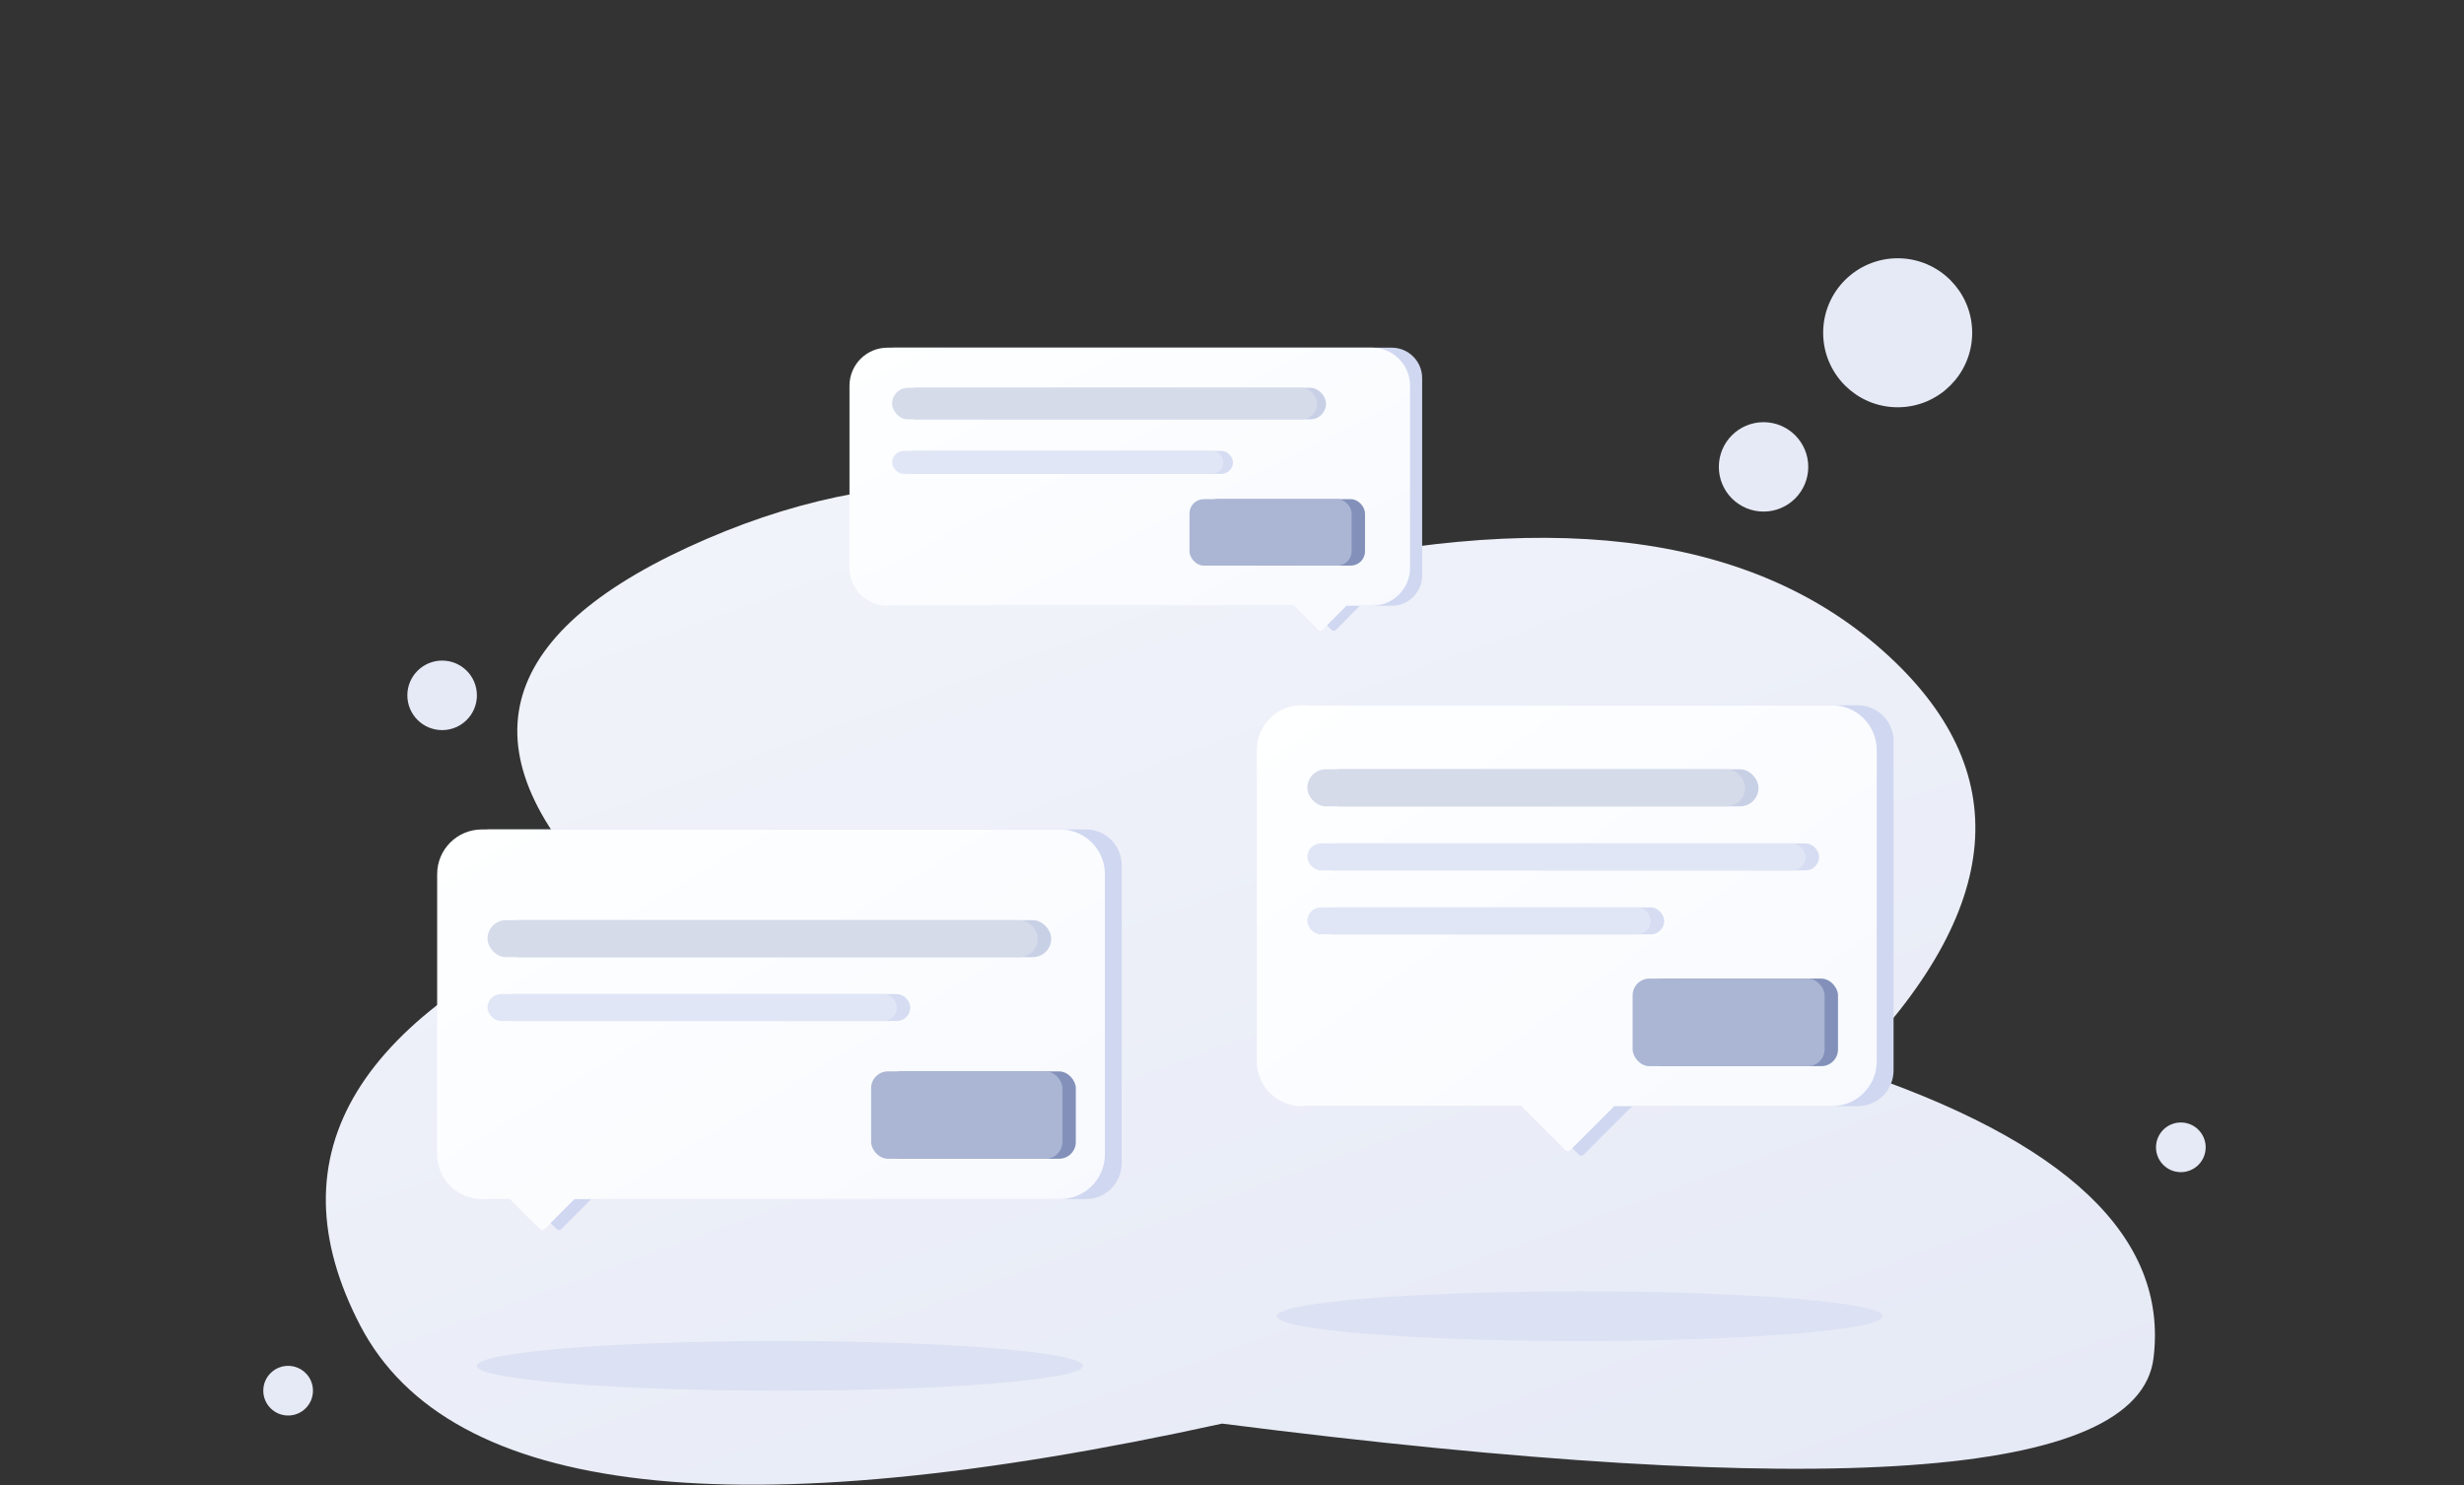<svg viewBox="0 0 496 299" version="1.1" xmlns="http://www.w3.org/2000/svg" xmlns:xlink="http://www.w3.org/1999/xlink" id="el_a8J9HxLS6"><rect x="0" y="0" width="496" height="299" fill="#333333" stroke="none"/><style>@-webkit-keyframes kf_el_KbP9jA9OVP4_an_RPAUyVXkH{0%{-webkit-transform: translate(281px, 216px) scale(1, 1) translate(-281px, -216px);transform: translate(281px, 216px) scale(1, 1) translate(-281px, -216px);}29.17%{-webkit-transform: translate(281px, 216px) scale(1, 1) translate(-281px, -216px);transform: translate(281px, 216px) scale(1, 1) translate(-281px, -216px);}58.33%{-webkit-transform: translate(281px, 216px) scale(0.85, 0.85) translate(-281px, -216px);transform: translate(281px, 216px) scale(0.85, 0.85) translate(-281px, -216px);}70.83%{-webkit-transform: translate(281px, 216px) scale(0.85, 0.85) translate(-281px, -216px);transform: translate(281px, 216px) scale(0.85, 0.85) translate(-281px, -216px);}100%{-webkit-transform: translate(281px, 216px) scale(1, 1) translate(-281px, -216px);transform: translate(281px, 216px) scale(1, 1) translate(-281px, -216px);}}@keyframes kf_el_KbP9jA9OVP4_an_RPAUyVXkH{0%{-webkit-transform: translate(281px, 216px) scale(1, 1) translate(-281px, -216px);transform: translate(281px, 216px) scale(1, 1) translate(-281px, -216px);}29.17%{-webkit-transform: translate(281px, 216px) scale(1, 1) translate(-281px, -216px);transform: translate(281px, 216px) scale(1, 1) translate(-281px, -216px);}58.33%{-webkit-transform: translate(281px, 216px) scale(0.85, 0.85) translate(-281px, -216px);transform: translate(281px, 216px) scale(0.85, 0.85) translate(-281px, -216px);}70.83%{-webkit-transform: translate(281px, 216px) scale(0.85, 0.85) translate(-281px, -216px);transform: translate(281px, 216px) scale(0.85, 0.85) translate(-281px, -216px);}100%{-webkit-transform: translate(281px, 216px) scale(1, 1) translate(-281px, -216px);transform: translate(281px, 216px) scale(1, 1) translate(-281px, -216px);}}@-webkit-keyframes kf_el_o4TaoJXKUu-_an_MpG1acE4u{0%{-webkit-transform: translate(120px, 226px) scale(1, 1) translate(-120px, -226px);transform: translate(120px, 226px) scale(1, 1) translate(-120px, -226px);}20%{-webkit-transform: translate(120px, 226px) scale(1, 1) translate(-120px, -226px);transform: translate(120px, 226px) scale(1, 1) translate(-120px, -226px);}47.50%{-webkit-transform: translate(120px, 226px) scale(0.85, 0.85) translate(-120px, -226px);transform: translate(120px, 226px) scale(0.85, 0.85) translate(-120px, -226px);}58.33%{-webkit-transform: translate(120px, 226px) scale(0.85, 0.85) translate(-120px, -226px);transform: translate(120px, 226px) scale(0.85, 0.85) translate(-120px, -226px);}92.50%{-webkit-transform: translate(120px, 226px) scale(1, 1) translate(-120px, -226px);transform: translate(120px, 226px) scale(1, 1) translate(-120px, -226px);}100%{-webkit-transform: translate(120px, 226px) scale(1, 1) translate(-120px, -226px);transform: translate(120px, 226px) scale(1, 1) translate(-120px, -226px);}}@keyframes kf_el_o4TaoJXKUu-_an_MpG1acE4u{0%{-webkit-transform: translate(120px, 226px) scale(1, 1) translate(-120px, -226px);transform: translate(120px, 226px) scale(1, 1) translate(-120px, -226px);}20%{-webkit-transform: translate(120px, 226px) scale(1, 1) translate(-120px, -226px);transform: translate(120px, 226px) scale(1, 1) translate(-120px, -226px);}47.50%{-webkit-transform: translate(120px, 226px) scale(0.85, 0.85) translate(-120px, -226px);transform: translate(120px, 226px) scale(0.85, 0.85) translate(-120px, -226px);}58.33%{-webkit-transform: translate(120px, 226px) scale(0.85, 0.85) translate(-120px, -226px);transform: translate(120px, 226px) scale(0.85, 0.85) translate(-120px, -226px);}92.50%{-webkit-transform: translate(120px, 226px) scale(1, 1) translate(-120px, -226px);transform: translate(120px, 226px) scale(1, 1) translate(-120px, -226px);}100%{-webkit-transform: translate(120px, 226px) scale(1, 1) translate(-120px, -226px);transform: translate(120px, 226px) scale(1, 1) translate(-120px, -226px);}}@-webkit-keyframes kf_el_a9WJW0zGsW_an__WBTHuh_u{0%{-webkit-transform: translate(-5.229594535194337e-12px, -7.425171588693047e-13px) rotate(0deg) translate(5.229594535194337e-12px, 7.425171588693047e-13px);transform: translate(-5.229594535194337e-12px, -7.425171588693047e-13px) rotate(0deg) translate(5.229594535194337e-12px, 7.425171588693047e-13px);}100%{-webkit-transform: translate(-5.229594535194337e-12px, -7.425171588693047e-13px) rotate(0deg) translate(5.229594535194337e-12px, 7.425171588693047e-13px);transform: translate(-5.229594535194337e-12px, -7.425171588693047e-13px) rotate(0deg) translate(5.229594535194337e-12px, 7.425171588693047e-13px);}}@keyframes kf_el_a9WJW0zGsW_an__WBTHuh_u{0%{-webkit-transform: translate(-5.229594535194337e-12px, -7.425171588693047e-13px) rotate(0deg) translate(5.229594535194337e-12px, 7.425171588693047e-13px);transform: translate(-5.229594535194337e-12px, -7.425171588693047e-13px) rotate(0deg) translate(5.229594535194337e-12px, 7.425171588693047e-13px);}100%{-webkit-transform: translate(-5.229594535194337e-12px, -7.425171588693047e-13px) rotate(0deg) translate(5.229594535194337e-12px, 7.425171588693047e-13px);transform: translate(-5.229594535194337e-12px, -7.425171588693047e-13px) rotate(0deg) translate(5.229594535194337e-12px, 7.425171588693047e-13px);}}@-webkit-keyframes kf_el_a9WJW0zGsW_an_zk9JvTmlJ{0%{-webkit-transform: translate(-5.229594535194337e-12px, -7.425171588693047e-13px) translate(5.229594535194337e-12px, 7.425171588693047e-13px) translate(0px, 0px);transform: translate(-5.229594535194337e-12px, -7.425171588693047e-13px) translate(5.229594535194337e-12px, 7.425171588693047e-13px) translate(0px, 0px);}29.17%{-webkit-transform: translate(-5.229594535194337e-12px, -7.425171588693047e-13px) translate(5.229594535194337e-12px, 7.425171588693047e-13px) translate(0px, 0px);transform: translate(-5.229594535194337e-12px, -7.425171588693047e-13px) translate(5.229594535194337e-12px, 7.425171588693047e-13px) translate(0px, 0px);}58.33%{-webkit-transform: translate(-5.229594535194337e-12px, -7.425171588693047e-13px) translate(5.229594535194337e-12px, 7.425171588693047e-13px) translate(0px, -10px);transform: translate(-5.229594535194337e-12px, -7.425171588693047e-13px) translate(5.229594535194337e-12px, 7.425171588693047e-13px) translate(0px, -10px);}70.83%{-webkit-transform: translate(-5.229594535194337e-12px, -7.425171588693047e-13px) translate(5.229594535194337e-12px, 7.425171588693047e-13px) translate(0px, -10px);transform: translate(-5.229594535194337e-12px, -7.425171588693047e-13px) translate(5.229594535194337e-12px, 7.425171588693047e-13px) translate(0px, -10px);}100%{-webkit-transform: translate(-5.229594535194337e-12px, -7.425171588693047e-13px) translate(5.229594535194337e-12px, 7.425171588693047e-13px) translate(0px, 0px);transform: translate(-5.229594535194337e-12px, -7.425171588693047e-13px) translate(5.229594535194337e-12px, 7.425171588693047e-13px) translate(0px, 0px);}}@keyframes kf_el_a9WJW0zGsW_an_zk9JvTmlJ{0%{-webkit-transform: translate(-5.229594535194337e-12px, -7.425171588693047e-13px) translate(5.229594535194337e-12px, 7.425171588693047e-13px) translate(0px, 0px);transform: translate(-5.229594535194337e-12px, -7.425171588693047e-13px) translate(5.229594535194337e-12px, 7.425171588693047e-13px) translate(0px, 0px);}29.17%{-webkit-transform: translate(-5.229594535194337e-12px, -7.425171588693047e-13px) translate(5.229594535194337e-12px, 7.425171588693047e-13px) translate(0px, 0px);transform: translate(-5.229594535194337e-12px, -7.425171588693047e-13px) translate(5.229594535194337e-12px, 7.425171588693047e-13px) translate(0px, 0px);}58.33%{-webkit-transform: translate(-5.229594535194337e-12px, -7.425171588693047e-13px) translate(5.229594535194337e-12px, 7.425171588693047e-13px) translate(0px, -10px);transform: translate(-5.229594535194337e-12px, -7.425171588693047e-13px) translate(5.229594535194337e-12px, 7.425171588693047e-13px) translate(0px, -10px);}70.83%{-webkit-transform: translate(-5.229594535194337e-12px, -7.425171588693047e-13px) translate(5.229594535194337e-12px, 7.425171588693047e-13px) translate(0px, -10px);transform: translate(-5.229594535194337e-12px, -7.425171588693047e-13px) translate(5.229594535194337e-12px, 7.425171588693047e-13px) translate(0px, -10px);}100%{-webkit-transform: translate(-5.229594535194337e-12px, -7.425171588693047e-13px) translate(5.229594535194337e-12px, 7.425171588693047e-13px) translate(0px, 0px);transform: translate(-5.229594535194337e-12px, -7.425171588693047e-13px) translate(5.229594535194337e-12px, 7.425171588693047e-13px) translate(0px, 0px);}}@-webkit-keyframes kf_el_Rw-3RkWS4p2_an_Obb75bxvH{0%{-webkit-transform: translate(-6.896833418774456e-32px, -7.105427357601002e-14px) rotate(0deg) translate(6.896833418774456e-32px, 7.105427357601002e-14px);transform: translate(-6.896833418774456e-32px, -7.105427357601002e-14px) rotate(0deg) translate(6.896833418774456e-32px, 7.105427357601002e-14px);}100%{-webkit-transform: translate(-6.896833418774456e-32px, -7.105427357601002e-14px) rotate(0deg) translate(6.896833418774456e-32px, 7.105427357601002e-14px);transform: translate(-6.896833418774456e-32px, -7.105427357601002e-14px) rotate(0deg) translate(6.896833418774456e-32px, 7.105427357601002e-14px);}}@keyframes kf_el_Rw-3RkWS4p2_an_Obb75bxvH{0%{-webkit-transform: translate(-6.896833418774456e-32px, -7.105427357601002e-14px) rotate(0deg) translate(6.896833418774456e-32px, 7.105427357601002e-14px);transform: translate(-6.896833418774456e-32px, -7.105427357601002e-14px) rotate(0deg) translate(6.896833418774456e-32px, 7.105427357601002e-14px);}100%{-webkit-transform: translate(-6.896833418774456e-32px, -7.105427357601002e-14px) rotate(0deg) translate(6.896833418774456e-32px, 7.105427357601002e-14px);transform: translate(-6.896833418774456e-32px, -7.105427357601002e-14px) rotate(0deg) translate(6.896833418774456e-32px, 7.105427357601002e-14px);}}@-webkit-keyframes kf_el_Rw-3RkWS4p2_an_KJAey_93b{0%{-webkit-transform: translate(-6.896833418774456e-32px, -7.105427357601002e-14px) translate(6.896833418774456e-32px, 7.105427357601002e-14px) translate(0px, 0px);transform: translate(-6.896833418774456e-32px, -7.105427357601002e-14px) translate(6.896833418774456e-32px, 7.105427357601002e-14px) translate(0px, 0px);}20%{-webkit-transform: translate(-6.896833418774456e-32px, -7.105427357601002e-14px) translate(6.896833418774456e-32px, 7.105427357601002e-14px) translate(0px, 0px);transform: translate(-6.896833418774456e-32px, -7.105427357601002e-14px) translate(6.896833418774456e-32px, 7.105427357601002e-14px) translate(0px, 0px);}47.50%{-webkit-transform: translate(-6.896833418774456e-32px, -7.105427357601002e-14px) translate(6.896833418774456e-32px, 7.105427357601002e-14px) translate(0px, -15px);transform: translate(-6.896833418774456e-32px, -7.105427357601002e-14px) translate(6.896833418774456e-32px, 7.105427357601002e-14px) translate(0px, -15px);}58.33%{-webkit-transform: translate(-6.896833418774456e-32px, -7.105427357601002e-14px) translate(6.896833418774456e-32px, 7.105427357601002e-14px) translate(0px, -15px);transform: translate(-6.896833418774456e-32px, -7.105427357601002e-14px) translate(6.896833418774456e-32px, 7.105427357601002e-14px) translate(0px, -15px);}91.67%{-webkit-transform: translate(-6.896833418774456e-32px, -7.105427357601002e-14px) translate(6.896833418774456e-32px, 7.105427357601002e-14px) translate(0px, 0px);transform: translate(-6.896833418774456e-32px, -7.105427357601002e-14px) translate(6.896833418774456e-32px, 7.105427357601002e-14px) translate(0px, 0px);}100%{-webkit-transform: translate(-6.896833418774456e-32px, -7.105427357601002e-14px) translate(6.896833418774456e-32px, 7.105427357601002e-14px) translate(0px, 0px);transform: translate(-6.896833418774456e-32px, -7.105427357601002e-14px) translate(6.896833418774456e-32px, 7.105427357601002e-14px) translate(0px, 0px);}}@keyframes kf_el_Rw-3RkWS4p2_an_KJAey_93b{0%{-webkit-transform: translate(-6.896833418774456e-32px, -7.105427357601002e-14px) translate(6.896833418774456e-32px, 7.105427357601002e-14px) translate(0px, 0px);transform: translate(-6.896833418774456e-32px, -7.105427357601002e-14px) translate(6.896833418774456e-32px, 7.105427357601002e-14px) translate(0px, 0px);}20%{-webkit-transform: translate(-6.896833418774456e-32px, -7.105427357601002e-14px) translate(6.896833418774456e-32px, 7.105427357601002e-14px) translate(0px, 0px);transform: translate(-6.896833418774456e-32px, -7.105427357601002e-14px) translate(6.896833418774456e-32px, 7.105427357601002e-14px) translate(0px, 0px);}47.50%{-webkit-transform: translate(-6.896833418774456e-32px, -7.105427357601002e-14px) translate(6.896833418774456e-32px, 7.105427357601002e-14px) translate(0px, -15px);transform: translate(-6.896833418774456e-32px, -7.105427357601002e-14px) translate(6.896833418774456e-32px, 7.105427357601002e-14px) translate(0px, -15px);}58.33%{-webkit-transform: translate(-6.896833418774456e-32px, -7.105427357601002e-14px) translate(6.896833418774456e-32px, 7.105427357601002e-14px) translate(0px, -15px);transform: translate(-6.896833418774456e-32px, -7.105427357601002e-14px) translate(6.896833418774456e-32px, 7.105427357601002e-14px) translate(0px, -15px);}91.67%{-webkit-transform: translate(-6.896833418774456e-32px, -7.105427357601002e-14px) translate(6.896833418774456e-32px, 7.105427357601002e-14px) translate(0px, 0px);transform: translate(-6.896833418774456e-32px, -7.105427357601002e-14px) translate(6.896833418774456e-32px, 7.105427357601002e-14px) translate(0px, 0px);}100%{-webkit-transform: translate(-6.896833418774456e-32px, -7.105427357601002e-14px) translate(6.896833418774456e-32px, 7.105427357601002e-14px) translate(0px, 0px);transform: translate(-6.896833418774456e-32px, -7.105427357601002e-14px) translate(6.896833418774456e-32px, 7.105427357601002e-14px) translate(0px, 0px);}}@-webkit-keyframes kf_el_4Ml3oBfC3lh_an_IOTV3cjio{0%{-webkit-transform: translate(-4.162892253134487e-12px, -1.4424017535930034e-12px) rotate(0deg) translate(4.162892253134487e-12px, 1.4424017535930034e-12px);transform: translate(-4.162892253134487e-12px, -1.4424017535930034e-12px) rotate(0deg) translate(4.162892253134487e-12px, 1.4424017535930034e-12px);}100%{-webkit-transform: translate(-4.162892253134487e-12px, -1.4424017535930034e-12px) rotate(0deg) translate(4.162892253134487e-12px, 1.4424017535930034e-12px);transform: translate(-4.162892253134487e-12px, -1.4424017535930034e-12px) rotate(0deg) translate(4.162892253134487e-12px, 1.4424017535930034e-12px);}}@keyframes kf_el_4Ml3oBfC3lh_an_IOTV3cjio{0%{-webkit-transform: translate(-4.162892253134487e-12px, -1.4424017535930034e-12px) rotate(0deg) translate(4.162892253134487e-12px, 1.4424017535930034e-12px);transform: translate(-4.162892253134487e-12px, -1.4424017535930034e-12px) rotate(0deg) translate(4.162892253134487e-12px, 1.4424017535930034e-12px);}100%{-webkit-transform: translate(-4.162892253134487e-12px, -1.4424017535930034e-12px) rotate(0deg) translate(4.162892253134487e-12px, 1.4424017535930034e-12px);transform: translate(-4.162892253134487e-12px, -1.4424017535930034e-12px) rotate(0deg) translate(4.162892253134487e-12px, 1.4424017535930034e-12px);}}@-webkit-keyframes kf_el_4Ml3oBfC3lh_an_tjAM8mga9{0%{-webkit-transform: translate(-4.162892253134487e-12px, -1.4424017535930034e-12px) translate(4.162892253134487e-12px, 1.4424017535930034e-12px) translate(0px, 0px);transform: translate(-4.162892253134487e-12px, -1.4424017535930034e-12px) translate(4.162892253134487e-12px, 1.4424017535930034e-12px) translate(0px, 0px);}12.50%{-webkit-transform: translate(-4.162892253134487e-12px, -1.4424017535930034e-12px) translate(4.162892253134487e-12px, 1.4424017535930034e-12px) translate(0px, 0px);transform: translate(-4.162892253134487e-12px, -1.4424017535930034e-12px) translate(4.162892253134487e-12px, 1.4424017535930034e-12px) translate(0px, 0px);}43.33%{-webkit-transform: translate(-4.162892253134487e-12px, -1.4424017535930034e-12px) translate(4.162892253134487e-12px, 1.4424017535930034e-12px) translate(0px, -10px);transform: translate(-4.162892253134487e-12px, -1.4424017535930034e-12px) translate(4.162892253134487e-12px, 1.4424017535930034e-12px) translate(0px, -10px);}51.67%{-webkit-transform: translate(-4.162892253134487e-12px, -1.4424017535930034e-12px) translate(4.162892253134487e-12px, 1.4424017535930034e-12px) translate(0px, -10px);transform: translate(-4.162892253134487e-12px, -1.4424017535930034e-12px) translate(4.162892253134487e-12px, 1.4424017535930034e-12px) translate(0px, -10px);}83.33%{-webkit-transform: translate(-4.162892253134487e-12px, -1.4424017535930034e-12px) translate(4.162892253134487e-12px, 1.4424017535930034e-12px) translate(0px, 0px);transform: translate(-4.162892253134487e-12px, -1.4424017535930034e-12px) translate(4.162892253134487e-12px, 1.4424017535930034e-12px) translate(0px, 0px);}100%{-webkit-transform: translate(-4.162892253134487e-12px, -1.4424017535930034e-12px) translate(4.162892253134487e-12px, 1.4424017535930034e-12px) translate(0px, 0px);transform: translate(-4.162892253134487e-12px, -1.4424017535930034e-12px) translate(4.162892253134487e-12px, 1.4424017535930034e-12px) translate(0px, 0px);}}@keyframes kf_el_4Ml3oBfC3lh_an_tjAM8mga9{0%{-webkit-transform: translate(-4.162892253134487e-12px, -1.4424017535930034e-12px) translate(4.162892253134487e-12px, 1.4424017535930034e-12px) translate(0px, 0px);transform: translate(-4.162892253134487e-12px, -1.4424017535930034e-12px) translate(4.162892253134487e-12px, 1.4424017535930034e-12px) translate(0px, 0px);}12.50%{-webkit-transform: translate(-4.162892253134487e-12px, -1.4424017535930034e-12px) translate(4.162892253134487e-12px, 1.4424017535930034e-12px) translate(0px, 0px);transform: translate(-4.162892253134487e-12px, -1.4424017535930034e-12px) translate(4.162892253134487e-12px, 1.4424017535930034e-12px) translate(0px, 0px);}43.33%{-webkit-transform: translate(-4.162892253134487e-12px, -1.4424017535930034e-12px) translate(4.162892253134487e-12px, 1.4424017535930034e-12px) translate(0px, -10px);transform: translate(-4.162892253134487e-12px, -1.4424017535930034e-12px) translate(4.162892253134487e-12px, 1.4424017535930034e-12px) translate(0px, -10px);}51.67%{-webkit-transform: translate(-4.162892253134487e-12px, -1.4424017535930034e-12px) translate(4.162892253134487e-12px, 1.4424017535930034e-12px) translate(0px, -10px);transform: translate(-4.162892253134487e-12px, -1.4424017535930034e-12px) translate(4.162892253134487e-12px, 1.4424017535930034e-12px) translate(0px, -10px);}83.33%{-webkit-transform: translate(-4.162892253134487e-12px, -1.4424017535930034e-12px) translate(4.162892253134487e-12px, 1.4424017535930034e-12px) translate(0px, 0px);transform: translate(-4.162892253134487e-12px, -1.4424017535930034e-12px) translate(4.162892253134487e-12px, 1.4424017535930034e-12px) translate(0px, 0px);}100%{-webkit-transform: translate(-4.162892253134487e-12px, -1.4424017535930034e-12px) translate(4.162892253134487e-12px, 1.4424017535930034e-12px) translate(0px, 0px);transform: translate(-4.162892253134487e-12px, -1.4424017535930034e-12px) translate(4.162892253134487e-12px, 1.4424017535930034e-12px) translate(0px, 0px);}}#el_a8J9HxLS6 *{-webkit-animation-duration: 4s;animation-duration: 4s;-webkit-animation-iteration-count: infinite;animation-iteration-count: infinite;-webkit-animation-timing-function: cubic-bezier(0, 0, 1, 1);animation-timing-function: cubic-bezier(0, 0, 1, 1);}#el_TgHjSHzlTU{stroke: none;stroke-width: 1;fill: none;}#el_zb_YYdHkUy{-webkit-transform: translate(37px, 49px);transform: translate(37px, 49px);}#el_La9qhracnr{-webkit-transform: translate(16px, 5px);transform: translate(16px, 5px);}#el_cTg4q6Rjvf{fill: url(#linearGradient-1);}#el_uEI9z7MLjR{stroke: #E6EAF6;stroke-width: 4;fill: #E6EAF6;}#el_gr5qWxo8Aj{stroke: #E6EAF6;stroke-width: 4;fill: #E6EAF6;}#el_JbWh7TukV7{stroke: #E6EAF6;stroke-width: 4;fill: #E6EAF6;}#el_YMWW9y-eFF{fill: #E6EAF6;}#el_EeQe8iQBic{fill: #E6EAF6;}#el_AvYRdrtT_T{-webkit-transform: translate(51px, 21px);transform: translate(51px, 21px);}#el_a9WJW0zGsW{-webkit-transform: translate(165px, 72px);transform: translate(165px, 72px);}#el_xUJq9-VW5I{fill: #D0D7F0;}#el_j_MlMmy-YO{fill: url(#linearGradient-2);}#el_6YGL1C20pU{fill: #8391BA;}#el_P0YQYTMJfu{fill: #ABB5D4;}#el_a7Aa8wUpPgh{fill: #C8D0E6;}#el_ghI9UZajOPp{fill: #D6DCF1;}#el_H7obRv84DId{fill: #D6DCF1;}#el_caHnYycFAgO{fill: #D6DBEA;}#el_VBsmeYdjd6R{fill: #E1E6F6;}#el_sCNl-oS-Aik{fill: #E1E6F6;}#el_Rw-3RkWS4p2{-webkit-transform: translate(0px, 97px);transform: translate(0px, 97px);}#el_sKBbUYPLSJA{fill: #D0D7F0;}#el_DwY4leNO4dS{fill: url(#linearGradient-2);}#el_xYypWOnbKtg{fill: #8391BA;}#el_Ojh5NbqIKRh{fill: #ABB5D4;}#el_IU4oe_gwIlq{fill: #C8D0E6;}#el_creqsmvDaxk{fill: #D6DCF1;}#el_gUy-D1bnNfh{fill: #D6DBEA;}#el_k15K6UWrbw4{fill: #E1E6F6;}#el_4Ml3oBfC3lh{-webkit-transform: translate(83px, 0px);transform: translate(83px, 0px);}#el_DAvolgi6Cw-{fill: #D0D7F0;}#el_JKT6Yv_Gytp{fill: url(#linearGradient-2);}#el_fufoCe1ucKV{fill: #8391BA;}#el_62GbOUQWN-s{fill: #ABB5D4;}#el_jZFLxxrQNdo{fill: #C8D0E6;}#el_P6Ar7LIOAV9{fill: #D6DCF1;}#el_ARpCLE3yZTP{fill: #D6DBEA;}#el_f4F-YojW5TS{fill: #E1E6F6;}#el_KbP9jA9OVP4{fill: #DCE1F3;}#el_o4TaoJXKUu-{fill: #DCE1F3;}#el_JV8havT_nEm{opacity: 0;-webkit-transform: translate(377px, 98px);transform: translate(377px, 98px);fill: #D0D7F0;stroke: #D0D7F0;stroke-width: 0.5;}#el_AhI1B5fvKpp{-webkit-transform: translate(38.882px, -9.882px) rotate(-270deg);transform: translate(38.882px, -9.882px) rotate(-270deg);}#el_rOqnrk85t0s{-webkit-transform: translate(19.118px, 9.882px) rotate(-270deg);transform: translate(19.118px, 9.882px) rotate(-270deg);}#el_xqoWf1XlJah{opacity: 0;-webkit-transform: translate(249px, 0px);transform: translate(249px, 0px);fill: #D0D7F0;stroke: #D0D7F0;stroke-width: 0.5;}#el_uKUJywKBj3Z{-webkit-transform: translate(28.5px, -7.5px) rotate(-270deg);transform: translate(28.5px, -7.5px) rotate(-270deg);}#el_8mYTs35RQ4D{-webkit-transform: translate(13.5px, 7.5px) rotate(-270deg);transform: translate(13.5px, 7.5px) rotate(-270deg);}#el_2yJUK5cpJzj{-webkit-transform: translate(8.303px, -9.653px) rotate(-315deg);transform: translate(8.303px, -9.653px) rotate(-315deg);}#el_Bg-0j9gb5uP{-webkit-transform: translate(12.697px, 0.954px) rotate(-315deg);transform: translate(12.697px, 0.954px) rotate(-315deg);}#el_BuUfNR7NIKd{-webkit-transform: translate(38.153px, 15.803px) rotate(-585deg);transform: translate(38.153px, 15.803px) rotate(-585deg);}#el_APW9yrcp1c5{-webkit-transform: translate(12.546px, 5.197px) rotate(-585deg);transform: translate(12.546px, 5.197px) rotate(-585deg);}#el_Q5Csdyi0DGX{opacity: 0;-webkit-transform: translate(65px, 34px);transform: translate(65px, 34px);fill: #D0D7F0;stroke: #D0D7F0;stroke-width: 0.575;}#el_V6i4UjqlgXb{-webkit-transform: translate(15.429px, 8.571px) rotate(-270deg);transform: translate(15.429px, 8.571px) rotate(-270deg);}#el_cjo5_UUiW0n{-webkit-transform: translate(9.489px, -11.031px) rotate(-315deg);transform: translate(9.489px, -11.031px) rotate(-315deg);}#el_eJ7OisRlrsc{-webkit-transform: translate(14.511px, 1.09px) rotate(-315deg);transform: translate(14.511px, 1.09px) rotate(-315deg);}#el_wZrhV8Tv0nR{-webkit-transform: translate(14.338px, 5.939px) rotate(-585deg);transform: translate(14.338px, 5.939px) rotate(-585deg);}#el_BXGWb_s9vqF{opacity: 0;-webkit-transform: translate(0px, 195px);transform: translate(0px, 195px);fill: #D0D7F0;stroke: #D0D7F0;}#el_a2wB0Tlab6d{-webkit-transform: translate(27.5px, -6.5px) rotate(-270deg);transform: translate(27.5px, -6.5px) rotate(-270deg);}#el_aImzKYEVAs3{-webkit-transform: translate(14.5px, 6.5px) rotate(-270deg);transform: translate(14.5px, 6.5px) rotate(-270deg);}#el_dN0TeWczJoP{opacity: 0;-webkit-transform: translate(407px, 221px);transform: translate(407px, 221px);fill: #D0D7F0;stroke: #D0D7F0;}#el_cSXbMZtDu1z{-webkit-transform: translate(29px, -8px) rotate(-270deg);transform: translate(29px, -8px) rotate(-270deg);}#el_DrMqBgK2ued{-webkit-transform: translate(13px, 8px) rotate(-270deg);transform: translate(13px, 8px) rotate(-270deg);}#el_4Ml3oBfC3lh_an_tjAM8mga9{-webkit-animation-fill-mode: backwards;animation-fill-mode: backwards;-webkit-transform: translate(-4.162892253134487e-12px, -1.4424017535930034e-12px) translate(4.162892253134487e-12px, 1.4424017535930034e-12px) translate(0px, 0px);transform: translate(-4.162892253134487e-12px, -1.4424017535930034e-12px) translate(4.162892253134487e-12px, 1.4424017535930034e-12px) translate(0px, 0px);-webkit-animation-name: kf_el_4Ml3oBfC3lh_an_tjAM8mga9;animation-name: kf_el_4Ml3oBfC3lh_an_tjAM8mga9;-webkit-animation-timing-function: cubic-bezier(0, 0, 1, 1);animation-timing-function: cubic-bezier(0, 0, 1, 1);}#el_4Ml3oBfC3lh_an_IOTV3cjio{-webkit-animation-fill-mode: backwards;animation-fill-mode: backwards;-webkit-transform: translate(-4.162892253134487e-12px, -1.4424017535930034e-12px) rotate(0deg) translate(4.162892253134487e-12px, 1.4424017535930034e-12px);transform: translate(-4.162892253134487e-12px, -1.4424017535930034e-12px) rotate(0deg) translate(4.162892253134487e-12px, 1.4424017535930034e-12px);-webkit-animation-name: kf_el_4Ml3oBfC3lh_an_IOTV3cjio;animation-name: kf_el_4Ml3oBfC3lh_an_IOTV3cjio;-webkit-animation-timing-function: cubic-bezier(0, 0, 1, 1);animation-timing-function: cubic-bezier(0, 0, 1, 1);}#el_Rw-3RkWS4p2_an_KJAey_93b{-webkit-animation-fill-mode: backwards;animation-fill-mode: backwards;-webkit-transform: translate(-6.896833418774456e-32px, -7.105427357601002e-14px) translate(6.896833418774456e-32px, 7.105427357601002e-14px) translate(0px, 0px);transform: translate(-6.896833418774456e-32px, -7.105427357601002e-14px) translate(6.896833418774456e-32px, 7.105427357601002e-14px) translate(0px, 0px);-webkit-animation-name: kf_el_Rw-3RkWS4p2_an_KJAey_93b;animation-name: kf_el_Rw-3RkWS4p2_an_KJAey_93b;-webkit-animation-timing-function: cubic-bezier(0.42, 0, 0.58, 1);animation-timing-function: cubic-bezier(0.42, 0, 0.58, 1);}#el_Rw-3RkWS4p2_an_Obb75bxvH{-webkit-animation-fill-mode: backwards;animation-fill-mode: backwards;-webkit-transform: translate(-6.896833418774456e-32px, -7.105427357601002e-14px) rotate(0deg) translate(6.896833418774456e-32px, 7.105427357601002e-14px);transform: translate(-6.896833418774456e-32px, -7.105427357601002e-14px) rotate(0deg) translate(6.896833418774456e-32px, 7.105427357601002e-14px);-webkit-animation-name: kf_el_Rw-3RkWS4p2_an_Obb75bxvH;animation-name: kf_el_Rw-3RkWS4p2_an_Obb75bxvH;-webkit-animation-timing-function: cubic-bezier(0.42, 0, 0.58, 1);animation-timing-function: cubic-bezier(0.42, 0, 0.58, 1);}#el_a9WJW0zGsW_an_zk9JvTmlJ{-webkit-animation-fill-mode: backwards;animation-fill-mode: backwards;-webkit-transform: translate(-5.229594535194337e-12px, -7.425171588693047e-13px) translate(5.229594535194337e-12px, 7.425171588693047e-13px) translate(0px, 0px);transform: translate(-5.229594535194337e-12px, -7.425171588693047e-13px) translate(5.229594535194337e-12px, 7.425171588693047e-13px) translate(0px, 0px);-webkit-animation-name: kf_el_a9WJW0zGsW_an_zk9JvTmlJ;animation-name: kf_el_a9WJW0zGsW_an_zk9JvTmlJ;-webkit-animation-timing-function: cubic-bezier(0.42, 0, 0.58, 1);animation-timing-function: cubic-bezier(0.42, 0, 0.58, 1);}#el_a9WJW0zGsW_an__WBTHuh_u{-webkit-animation-fill-mode: backwards;animation-fill-mode: backwards;-webkit-transform: translate(-5.229594535194337e-12px, -7.425171588693047e-13px) rotate(0deg) translate(5.229594535194337e-12px, 7.425171588693047e-13px);transform: translate(-5.229594535194337e-12px, -7.425171588693047e-13px) rotate(0deg) translate(5.229594535194337e-12px, 7.425171588693047e-13px);-webkit-animation-name: kf_el_a9WJW0zGsW_an__WBTHuh_u;animation-name: kf_el_a9WJW0zGsW_an__WBTHuh_u;-webkit-animation-timing-function: cubic-bezier(0.42, 0, 0.58, 1);animation-timing-function: cubic-bezier(0.42, 0, 0.58, 1);}#el_o4TaoJXKUu-_an_MpG1acE4u{-webkit-animation-fill-mode: backwards;animation-fill-mode: backwards;-webkit-transform: translate(120px, 226px) scale(1, 1) translate(-120px, -226px);transform: translate(120px, 226px) scale(1, 1) translate(-120px, -226px);-webkit-animation-name: kf_el_o4TaoJXKUu-_an_MpG1acE4u;animation-name: kf_el_o4TaoJXKUu-_an_MpG1acE4u;-webkit-animation-timing-function: cubic-bezier(0.42, 0, 0.58, 1);animation-timing-function: cubic-bezier(0.42, 0, 0.58, 1);}#el_KbP9jA9OVP4_an_RPAUyVXkH{-webkit-animation-fill-mode: backwards;animation-fill-mode: backwards;-webkit-transform: translate(281px, 216px) scale(1, 1) translate(-281px, -216px);transform: translate(281px, 216px) scale(1, 1) translate(-281px, -216px);-webkit-animation-name: kf_el_KbP9jA9OVP4_an_RPAUyVXkH;animation-name: kf_el_KbP9jA9OVP4_an_RPAUyVXkH;-webkit-animation-timing-function: cubic-bezier(0.42, 0, 0.58, 1);animation-timing-function: cubic-bezier(0.42, 0, 0.58, 1);}</style>
    <!-- Generator: Sketch 52.6 (67491) - http://www.bohemiancoding.com/sketch -->
    <title>flows-empty-state</title>
    <desc>Created with Sketch.</desc>
    <defs>
        <linearGradient x1="6.676%" y1="-23.987%" x2="84.183%" y2="97.251%" id="linearGradient-1">
            <stop stop-color="#F4F6FB" offset="0%"/>
            <stop stop-color="#E6EAF6" offset="100%"/>
        </linearGradient>
        <linearGradient x1="0%" y1="0%" x2="100%" y2="100%" id="linearGradient-2">
            <stop stop-color="#FEFFFF" offset="0%"/>
            <stop stop-color="#F7F9FE" offset="100%"/>
        </linearGradient>
    </defs>
    <g id="el_TgHjSHzlTU" fill-rule="evenodd">
        <g id="el_zb_YYdHkUy" fill-rule="nonzero">
            <g id="el_La9qhracnr">
                <path d="M71,128.383 C40.333,98.856 45.167,74.788 85.5,56.178 C125.833,37.569 164.333,39.526 201,62.05 C257.333,48.017 299,53 326,77 C353,101 350.667,129.039 319,161.116 C363,175.656 383.5,195.098 380.5,219.443 C377.5,243.788 315,248.183 193,232.628 C95.333,254.08 37.5,247.488 19.5,212.851 C1.5,178.214 18.667,150.058 71,128.383 Z" id="el_cTg4q6Rjvf"/>
                <circle id="el_uEI9z7MLjR" cx="329" cy="13" r="13"/>
                <circle id="el_gr5qWxo8Aj" cx="302" cy="40" r="7"/>
                <circle id="el_JbWh7TukV7" cx="36" cy="86" r="5"/>
                <circle id="el_YMWW9y-eFF" cx="386" cy="177" r="5"/>
                <circle id="el_EeQe8iQBic" cx="5" cy="226" r="5"/>
            </g>
            <g id="el_AvYRdrtT_T">
                <g id="el_a9WJW0zGsW_an_zk9JvTmlJ" data-animator-group="true" data-animator-type="0"><g id="el_a9WJW0zGsW_an__WBTHuh_u" data-animator-group="true" data-animator-type="1"><g id="el_a9WJW0zGsW">
                    <path d="M75.481,80.706 L75.523,80.748 L65.785,90.494 C65.521,90.758 65.094,90.758 64.83,90.494 C64.83,90.494 64.83,90.494 64.83,90.494 L55.091,80.748 L55.133,80.706 L10.589,80.706 C6.613,80.706 3.389,77.482 3.389,73.506 L3.389,7.2 C3.389,3.224 6.613,-7.35569448e-13 10.589,-7.3629991e-13 L120.974,-7.38964445e-13 C124.95,-7.46758502e-13 128.174,3.224 128.174,7.2 L128.174,73.506 C128.174,77.482 124.95,80.706 120.974,80.706 L75.481,80.706 Z" id="el_xUJq9-VW5I"/>
                    <path d="M71.962,80.706 L63.083,89.592 C62.819,89.856 62.392,89.856 62.128,89.592 C62.128,89.592 62.128,89.592 62.128,89.592 L53.249,80.706 L9,80.706 C4.029,80.706 -5.22898582e-12,76.676 -5.22959454e-12,71.706 L-5.22959454e-12,9 C-5.23020325e-12,4.029 4.029,-7.41604081e-13 9,-7.42517159e-13 L115.784,-7.38964445e-13 C120.755,-7.39877523e-13 124.784,4.029 124.784,9 L124.784,71.706 C124.784,76.676 120.755,80.706 115.784,80.706 L71.962,80.706 Z" id="el_j_MlMmy-YO"/>
                    <rect id="el_6YGL1C20pU" x="78.352" y="55.026" width="38.636" height="17.636" rx="3.375"/>
                    <rect id="el_P0YQYTMJfu" x="75.651" y="55.026" width="38.636" height="17.636" rx="3.375"/>
                    <rect id="el_a7Aa8wUpPgh" x="12.869" y="12.888" width="88.117" height="7.461" rx="3.712"/>
                    <rect id="el_ghI9UZajOPp" x="12.869" y="27.81" width="100.318" height="5.426" rx="2.713"/>
                    <rect id="el_H7obRv84DId" x="12.869" y="40.698" width="69.138" height="5.426" rx="2.713"/>
                    <rect id="el_caHnYycFAgO" x="10.167" y="12.888" width="88.117" height="7.461" rx="3.712"/>
                    <rect id="el_VBsmeYdjd6R" x="10.167" y="27.81" width="100.318" height="5.426" rx="2.713"/>
                    <rect id="el_sCNl-oS-Aik" x="10.167" y="40.698" width="69.138" height="5.426" rx="2.713"/>
                </g></g></g>
                <g id="el_Rw-3RkWS4p2_an_KJAey_93b" data-animator-group="true" data-animator-type="0"><g id="el_Rw-3RkWS4p2_an_Obb75bxvH" data-animator-group="true" data-animator-type="1"><g id="el_Rw-3RkWS4p2">
                    <path d="M31.031,74.42 L25.006,80.455 C24.742,80.719 24.315,80.719 24.051,80.456 C24.051,80.456 24.051,80.455 24.05,80.455 L18.025,74.42 L10.577,74.42 C6.601,74.42 3.377,71.197 3.377,67.22 L3.377,7.2 C3.377,3.224 6.601,-6.41065626e-14 10.577,-6.48370246e-14 L130.592,-6.30606678e-14 C134.569,-6.37911298e-14 137.792,3.224 137.792,7.2 L137.792,67.22 C137.792,71.197 134.569,74.42 130.592,74.42 L31.031,74.42 Z" id="el_sKBbUYPLSJA"/>
                    <path d="M27.654,74.42 L21.629,80.455 C21.365,80.719 20.938,80.719 20.674,80.456 C20.674,80.456 20.673,80.455 20.673,80.455 L14.648,74.42 L9,74.42 C4.029,74.42 6.08718376e-16,70.391 0,65.42 L0,9 C-6.08718376e-16,4.029 4.029,-7.0141196e-14 9,-7.10542736e-14 L125.415,-7.10542736e-14 C130.385,-8.07968443e-14 134.415,4.029 134.415,9 L134.415,65.42 C134.415,70.391 130.385,74.42 125.415,74.42 L27.654,74.42 Z" id="el_DwY4leNO4dS"/>
                    <rect id="el_xYypWOnbKtg" x="90.06" y="48.711" width="38.501" height="17.59" rx="3.375"/>
                    <rect id="el_Ojh5NbqIKRh" x="87.358" y="48.711" width="38.501" height="17.59" rx="3.375"/>
                    <rect id="el_IU4oe_gwIlq" x="12.834" y="18.267" width="110.774" height="7.442" rx="3.712"/>
                    <rect id="el_creqsmvDaxk" x="12.834" y="33.151" width="82.405" height="5.412" rx="2.706"/>
                    <rect id="el_gUy-D1bnNfh" x="10.132" y="18.267" width="110.774" height="7.442" rx="3.712"/>
                    <rect id="el_k15K6UWrbw4" x="10.132" y="33.151" width="82.405" height="5.412" rx="2.706"/>
                </g></g></g>
                <g id="el_4Ml3oBfC3lh_an_tjAM8mga9" data-animator-group="true" data-animator-type="0"><g id="el_4Ml3oBfC3lh_an_IOTV3cjio" data-animator-group="true" data-animator-type="1"><g id="el_4Ml3oBfC3lh">
                    <path d="M102.741,51.959 L97.888,56.853 C97.665,57.078 97.302,57.08 97.077,56.857 C97.075,56.856 97.074,56.855 97.073,56.853 L92.22,51.959 L8.982,51.959 C5.602,51.959 2.862,49.219 2.862,45.839 L2.862,6.12 C2.862,2.74 5.602,-1.4400045e-12 8.982,-1.4406254e-12 L109.157,-1.44240175e-12 C112.537,-1.4490267e-12 115.277,2.74 115.277,6.12 L115.277,45.839 C115.277,49.219 112.537,51.959 109.157,51.959 L102.741,51.959 Z" id="el_DAvolgi6Cw-"/>
                    <path d="M100.039,51.959 L95.186,56.853 C94.963,57.078 94.6,57.08 94.375,56.857 C94.374,56.856 94.372,56.855 94.371,56.853 L89.518,51.959 L7.65,51.959 C3.425,51.959 -4.15793395e-12,48.534 -4.15845136e-12,44.309 L-4.16289225e-12,7.65 C-4.16340966e-12,3.425 3.425,-1.39988125e-12 7.65,-1.40065737e-12 L105.196,-1.40243372e-12 C109.421,-1.41821998e-12 112.846,3.425 112.846,7.65 L112.846,44.309 C112.846,48.534 109.421,51.959 105.196,51.959 L100.039,51.959 Z" id="el_JKT6Yv_Gytp"/>
                    <rect id="el_fufoCe1ucKV" x="71.148" y="30.503" width="32.628" height="13.373" rx="2.869"/>
                    <rect id="el_62GbOUQWN-s" x="68.446" y="30.503" width="32.628" height="13.373" rx="2.869"/>
                    <rect id="el_jZFLxxrQNdo" x="10.373" y="8.082" width="85.549" height="6.351" rx="3.156"/>
                    <rect id="el_P6Ar7LIOAV9" x="10.497" y="20.784" width="66.701" height="4.619" rx="2.309"/>
                    <rect id="el_ARpCLE3yZTP" x="8.586" y="8.082" width="85.549" height="6.351" rx="3.156"/>
                    <rect id="el_f4F-YojW5TS" x="8.586" y="20.784" width="66.701" height="4.619" rx="2.309"/>
                </g></g></g>
            </g>
            <g id="el_KbP9jA9OVP4_an_RPAUyVXkH" data-animator-group="true" data-animator-type="2"><ellipse id="el_KbP9jA9OVP4" cx="281" cy="216" rx="61" ry="5"/></g>
            <g id="el_o4TaoJXKUu-_an_MpG1acE4u" data-animator-group="true" data-animator-type="2"><ellipse id="el_o4TaoJXKUu-" cx="120" cy="226" rx="61" ry="5"/></g>
            <g id="el_JV8havT_nEm">
                <rect id="el_-e5c5BNxabl" x="12.869" y="-0.25" width="3.262" height="9.735" rx="1.35"/>
                <rect id="el_-8y5c_7ya3S" x="12.869" y="19.515" width="3.262" height="9.735" rx="1.35"/>
                <path d="M24.351,9.632 L24.413,9.632 C25.297,9.632 26.013,10.349 26.013,11.232 L26.013,17.768 C26.013,18.651 25.297,19.368 24.413,19.368 L24.351,19.368 C23.468,19.368 22.751,18.651 22.751,17.768 L22.751,11.232 C22.751,10.349 23.468,9.632 24.351,9.632 Z" id="el_AhI1B5fvKpp"/>
                <path d="M4.587,9.632 L4.649,9.632 C5.532,9.632 6.249,10.349 6.249,11.232 L6.249,17.768 C6.249,18.651 5.532,19.368 4.649,19.368 L4.587,19.368 C3.703,19.368 2.987,18.651 2.987,17.768 L2.987,11.232 C2.987,10.349 3.703,9.632 4.587,9.632 Z" id="el_rOqnrk85t0s"/>
            </g>
            <g id="el_xqoWf1XlJah">
                <rect id="el_t8AHXy-5gXU" x="9.75" y="0.25" width="1.5" height="5.5" rx="0.75"/>
                <rect id="el_nsqjoVzG5vi" x="9.75" y="15.25" width="1.5" height="5.5" rx="0.75"/>
                <rect id="el_uKUJywKBj3Z" x="17.25" y="7.75" width="1.5" height="5.5" rx="0.75"/>
                <rect id="el_8mYTs35RQ4D" x="2.25" y="7.75" width="1.5" height="5.5" rx="0.75"/>
                <rect id="el_2yJUK5cpJzj" x="15.053" y="2.447" width="1.5" height="5.5" rx="0.75"/>
                <rect id="el_Bg-0j9gb5uP" x="4.447" y="13.053" width="1.5" height="5.5" rx="0.75"/>
                <rect id="el_BuUfNR7NIKd" x="15.053" y="13.053" width="1.5" height="5.5" rx="0.75"/>
                <rect id="el_APW9yrcp1c5" x="4.447" y="2.447" width="1.5" height="5.5" rx="0.75"/>
            </g>
            <g id="el_Q5Csdyi0DGX">
                <rect id="el_1n_baVxqkw6" x="11.145" y="0.287" width="1.711" height="6.282" rx="0.855"/>
                <path d="M3.429,8.859 C2.956,8.859 2.573,9.242 2.573,9.714 L2.573,14.286 C2.573,14.758 2.956,15.141 3.429,15.141 C3.901,15.141 4.284,14.758 4.284,14.286 L4.284,9.714 C4.284,9.242 3.901,8.859 3.429,8.859 Z" id="el_V6i4UjqlgXb"/>
                <path d="M18.061,2.798 C17.589,2.798 17.206,3.181 17.206,3.653 L17.206,8.225 C17.206,8.697 17.589,9.08 18.061,9.08 C18.533,9.08 18.916,8.697 18.916,8.225 L18.916,3.653 C18.916,3.181 18.533,2.798 18.061,2.798 Z" id="el_cjo5_UUiW0n"/>
                <path d="M5.939,14.92 C5.467,14.92 5.084,15.303 5.084,15.775 L5.084,20.347 C5.084,20.819 5.467,21.202 5.939,21.202 C6.411,21.202 6.794,20.819 6.794,20.347 L6.794,15.775 C6.794,15.303 6.411,14.92 5.939,14.92 Z" id="el_eJ7OisRlrsc"/>
                <path d="M5.939,2.798 C5.467,2.798 5.084,3.181 5.084,3.653 L5.084,8.225 C5.084,8.697 5.467,9.08 5.939,9.08 C6.411,9.08 6.794,8.697 6.794,8.225 L6.794,3.653 C6.794,3.181 6.411,2.798 5.939,2.798 Z" id="el_wZrhV8Tv0nR"/>
            </g>
            <g id="el_BXGWb_s9vqF">
                <rect id="el_rhGKdxBuuNB" x="9.5" y="0" width="2" height="8" rx="1"/>
                <rect id="el_2CyA6wllSWA" x="9.5" y="13" width="2" height="8" rx="1"/>
                <rect id="el_a2wB0Tlab6d" x="16" y="6.5" width="2" height="8" rx="1"/>
                <rect id="el_aImzKYEVAs3" x="3" y="6.5" width="2" height="8" rx="1"/>
            </g>
            <g id="el_dN0TeWczJoP">
                <rect id="el_v_ZXuUUSWA4" x="9.5" y="0" width="2" height="5" rx="1"/>
                <rect id="el_bV3RwLJ8dSn" x="9.5" y="16" width="2" height="5" rx="1"/>
                <rect id="el_cSXbMZtDu1z" x="17.5" y="8" width="2" height="5" rx="1"/>
                <rect id="el_DrMqBgK2ued" x="1.5" y="8" width="2" height="5" rx="1"/>
            </g>
        </g>
    </g>
</svg>